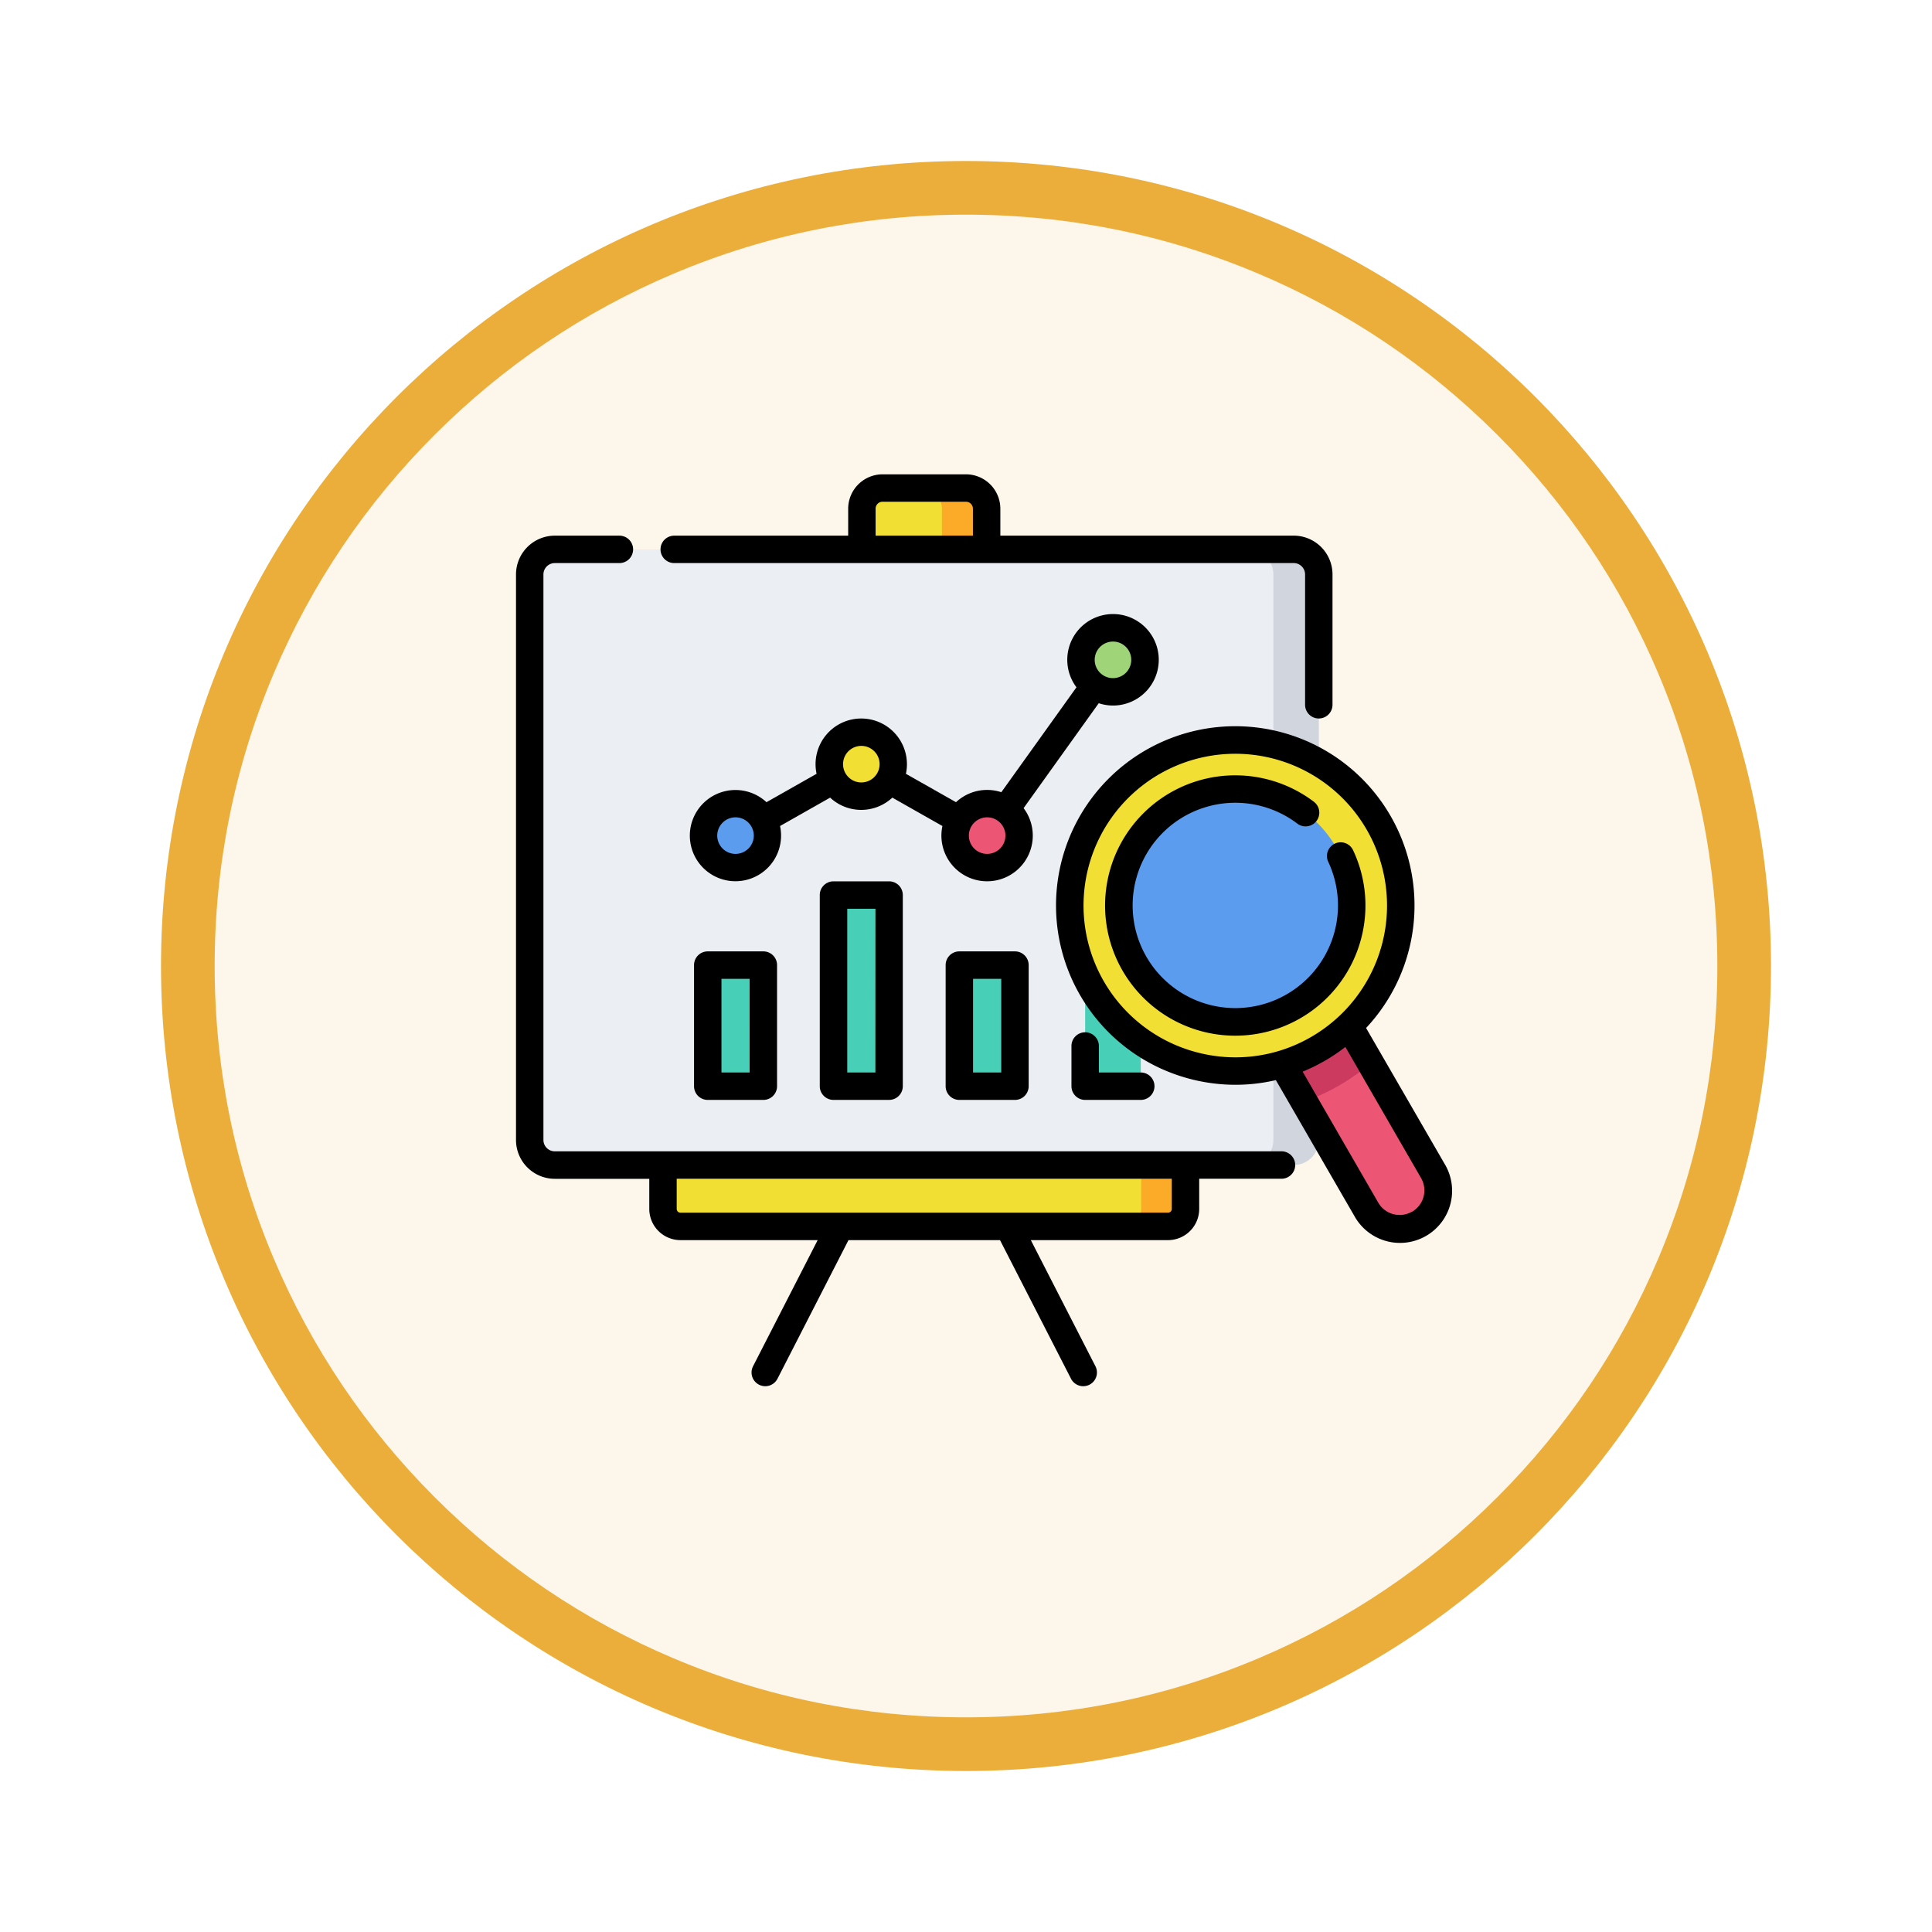<svg xmlns="http://www.w3.org/2000/svg" xmlns:xlink="http://www.w3.org/1999/xlink" width="108" height="108" viewBox="0 0 108 108">
  <defs>
    <filter id="Path_978624" x="0" y="0" width="108" height="108" filterUnits="userSpaceOnUse">
      <feOffset dy="3" input="SourceAlpha"/>
      <feGaussianBlur stdDeviation="3" result="blur"/>
      <feFlood flood-opacity="0.161"/>
      <feComposite operator="in" in2="blur"/>
      <feComposite in="SourceGraphic"/>
    </filter>
  </defs>
  <g id="Group_1157214" data-name="Group 1157214" transform="translate(-316 -5196)">
    <g id="Group_1157162" data-name="Group 1157162" transform="translate(114 2239)">
      <g transform="matrix(1, 0, 0, 1, 202, 2957)" filter="url(#Path_978624)">
        <g id="Path_978624-2" data-name="Path 978624" transform="translate(9 6)" fill="#fdf6ea">
          <path d="M 45 88.5 C 39.127 88.5 33.43 87.35 28.068 85.082 C 22.889 82.891 18.236 79.755 14.241 75.759 C 10.245 71.764 7.109 67.111 4.918 61.932 C 2.65 56.57 1.5 50.873 1.5 45 C 1.5 39.127 2.65 33.43 4.918 28.068 C 7.109 22.889 10.245 18.236 14.241 14.241 C 18.236 10.245 22.889 7.109 28.068 4.918 C 33.43 2.65 39.127 1.5 45 1.5 C 50.873 1.5 56.57 2.65 61.932 4.918 C 67.111 7.109 71.764 10.245 75.759 14.241 C 79.755 18.236 82.891 22.889 85.082 28.068 C 87.35 33.43 88.5 39.127 88.5 45 C 88.5 50.873 87.35 56.57 85.082 61.932 C 82.891 67.111 79.755 71.764 75.759 75.759 C 71.764 79.755 67.111 82.891 61.932 85.082 C 56.57 87.35 50.873 88.5 45 88.5 Z" stroke="none"/>
          <path d="M 45 3 C 39.329 3 33.829 4.11 28.653 6.299 C 23.652 8.415 19.16 11.443 15.302 15.302 C 11.443 19.16 8.415 23.652 6.299 28.653 C 4.11 33.829 3 39.329 3 45 C 3 50.671 4.11 56.171 6.299 61.347 C 8.415 66.348 11.443 70.84 15.302 74.698 C 19.16 78.557 23.652 81.585 28.653 83.701 C 33.829 85.89 39.329 87 45 87 C 50.671 87 56.171 85.89 61.347 83.701 C 66.348 81.585 70.84 78.557 74.698 74.698 C 78.557 70.84 81.585 66.348 83.701 61.347 C 85.89 56.171 87 50.671 87 45 C 87 39.329 85.89 33.829 83.701 28.653 C 81.585 23.652 78.557 19.16 74.698 15.302 C 70.84 11.443 66.348 8.415 61.347 6.299 C 56.171 4.11 50.671 3 45 3 M 45 0 C 69.853 0 90 20.147 90 45 C 90 69.853 69.853 90 45 90 C 20.147 90 0 69.853 0 45 C 0 20.147 20.147 0 45 0 Z" stroke="none" fill="#ecae3b"/>
        </g>
      </g>
      <g id="analisis" transform="translate(230.845 2976.957)">
        <g id="Group_1150831" data-name="Group 1150831" transform="translate(0.766 7.324)">
          <g id="Group_1150829" data-name="Group 1150829">
            <path id="Path_989720" data-name="Path 989720" d="M7.5,49.016V80.63a1.4,1.4,0,0,0,1.4,1.4H50.209a1.4,1.4,0,0,0,1.4-1.4V49.016a1.4,1.4,0,0,0-1.4-1.4H8.9A1.4,1.4,0,0,0,7.5,49.016Z" transform="translate(-7.5 -44.186)" fill="#ebeef2"/>
            <path id="Path_989721" data-name="Path 989721" d="M403.226,47.616h-2.537a1.4,1.4,0,0,1,1.4,1.4V80.63a1.4,1.4,0,0,1-1.4,1.4h2.537a1.4,1.4,0,0,0,1.4-1.4V49.017A1.4,1.4,0,0,0,403.226,47.616Z" transform="translate(-360.517 -44.187)" fill="#d1d6de"/>
            <g id="Group_1150828" data-name="Group 1150828" transform="translate(9.718 7.816)">
              <g id="Group_1150824" data-name="Group 1150824" transform="translate(0 9.826)">
                <circle id="Ellipse_11552" data-name="Ellipse 11552" cx="1.788" cy="1.788" r="1.788" fill="#5c9cee"/>
              </g>
              <g id="Group_1150825" data-name="Group 1150825" transform="translate(7.033 5.832)">
                <circle id="Ellipse_11553" data-name="Ellipse 11553" cx="1.788" cy="1.788" r="1.788" fill="#f2df33"/>
              </g>
              <g id="Group_1150826" data-name="Group 1150826" transform="translate(14.066 9.826)">
                <circle id="Ellipse_11554" data-name="Ellipse 11554" cx="1.788" cy="1.788" r="1.788" fill="#ed5575"/>
              </g>
              <g id="Group_1150827" data-name="Group 1150827" transform="translate(21.099)">
                <circle id="Ellipse_11555" data-name="Ellipse 11555" cx="1.788" cy="1.788" r="1.788" fill="#9fd479"/>
              </g>
            </g>
            <path id="Path_989722" data-name="Path 989722" d="M80.428,386.918v-2.453h29.208v2.453a.976.976,0,0,1-.976.976H81.4A.976.976,0,0,1,80.428,386.918Z" transform="translate(-72.977 -346.621)" fill="#f2df33"/>
            <path id="Path_989723" data-name="Path 989723" d="M333.483,384.465v2.453a.976.976,0,0,1-.976.976h2.478a.976.976,0,0,0,.976-.976v-2.453Z" transform="translate(-299.301 -346.621)" fill="#fcab29"/>
            <path id="Path_989724" data-name="Path 989724" d="M189.243,17.486V15.213a1.156,1.156,0,0,1,1.156-1.156h4.661a1.156,1.156,0,0,1,1.156,1.156v2.272h-6.973Z" transform="translate(-170.674 -14.057)" fill="#f2df33"/>
            <path id="Path_989725" data-name="Path 989725" d="M224.251,14.058h-2.5a1.156,1.156,0,0,1,1.156,1.156v2.272h2.5V15.214A1.156,1.156,0,0,0,224.251,14.058Z" transform="translate(-199.866 -14.058)" fill="#fcab29"/>
            <rect id="Rectangle_408006" data-name="Rectangle 408006" width="3.109" height="6.771" transform="translate(9.952 26.668)" fill="#48cfb7"/>
            <rect id="Rectangle_408007" data-name="Rectangle 408007" width="3.109" height="10.687" transform="translate(16.984 22.752)" fill="#48cfb7"/>
            <rect id="Rectangle_408008" data-name="Rectangle 408008" width="3.109" height="6.771" transform="translate(24.017 26.668)" fill="#48cfb7"/>
            <rect id="Rectangle_408009" data-name="Rectangle 408009" width="3.109" height="13.741" transform="translate(31.05 19.699)" fill="#48cfb7"/>
          </g>
          <g id="Group_1150830" data-name="Group 1150830" transform="translate(30.192 14.089)">
            <path id="Path_989726" data-name="Path 989726" d="M409.456,293.208l5.7,9.88a2.147,2.147,0,0,0,2.932.786h0a2.147,2.147,0,0,0,.786-2.932l-5.7-9.88Z" transform="translate(-398.581 -276.849)" fill="#ed5575"/>
            <path id="Path_989727" data-name="Path 989727" d="M413.174,291.06l-3.718,2.147,2.224,3.851a11.69,11.69,0,0,0,3.718-2.147Z" transform="translate(-398.581 -276.848)" fill="#cc3a60"/>
            <circle id="Ellipse_11556" data-name="Ellipse 11556" cx="9.249" cy="9.249" r="9.249" fill="#f2df33"/>
            <circle id="Ellipse_11557" data-name="Ellipse 11557" cx="6.509" cy="6.509" r="6.509" transform="translate(2.74 2.74)" fill="#5c9cee"/>
          </g>
        </g>
        <g id="Group_1150832" data-name="Group 1150832" transform="translate(0 6.558)">
          <path id="Path_989728" data-name="Path 989728" d="M118.771,88.17a2.557,2.557,0,1,0-2.041-1.02l-4.2,5.865a2.547,2.547,0,0,0-2.534.558l-2.8-1.587a2.554,2.554,0,1,0-4.994,0l-2.8,1.587a2.55,2.55,0,1,0,.758,1.332l2.8-1.587a2.548,2.548,0,0,0,3.477,0l2.8,1.587a2.554,2.554,0,1,0,4.538-1l4.2-5.865A2.546,2.546,0,0,0,118.771,88.17Zm0-3.576a1.022,1.022,0,1,1-1.022,1.022A1.023,1.023,0,0,1,118.771,84.594Zm-21.1,11.869a1.022,1.022,0,1,1,1.022-1.022A1.023,1.023,0,0,1,97.672,96.463Zm7.033-3.993a1.022,1.022,0,1,1,1.022-1.022A1.023,1.023,0,0,1,104.7,92.469Zm7.033,3.993a1.022,1.022,0,1,1,1.022-1.022A1.023,1.023,0,0,1,111.738,96.463Z" transform="translate(-85.4 -75.245)"/>
          <path id="Path_989729" data-name="Path 989729" d="M42.788,74.532H2.168a.636.636,0,0,1-.635-.635V42.284a.636.636,0,0,1,.635-.635H5.78a.766.766,0,1,0,0-1.533H2.168A2.17,2.17,0,0,0,0,42.284V73.9a2.17,2.17,0,0,0,2.168,2.168H7.451v1.686a1.744,1.744,0,0,0,1.742,1.742h7.67l-3.611,7.049a.766.766,0,1,0,1.364.7l3.969-7.748h8.472l3.969,7.748a.766.766,0,1,0,1.364-.7l-3.611-7.049h7.67a1.744,1.744,0,0,0,1.742-1.742V76.064h4.6a.766.766,0,0,0,0-1.533Zm-6.129,3.219a.21.21,0,0,1-.21.21H9.193a.21.21,0,0,1-.21-.21V76.064H36.659Z" transform="translate(0 -36.687)"/>
          <path id="Path_989730" data-name="Path 989730" d="M79.837,11.519h34.63a.636.636,0,0,1,.635.635V19.44a.766.766,0,0,0,1.533,0V12.154a2.17,2.17,0,0,0-2.168-2.168h-16.4V8.48a1.925,1.925,0,0,0-1.923-1.922H91.483A1.925,1.925,0,0,0,89.561,8.48V9.987H79.837a.766.766,0,1,0,0,1.533ZM91.093,8.48a.39.39,0,0,1,.39-.39h4.661a.39.39,0,0,1,.39.39V9.987H91.094V8.48Z" transform="translate(-70.992 -6.558)"/>
          <path id="Path_989731" data-name="Path 989731" d="M98.168,267.576a.766.766,0,0,0-.766.766v6.771a.766.766,0,0,0,.766.766h3.109a.766.766,0,0,0,.766-.766v-6.771a.766.766,0,0,0-.766-.766Zm2.342,6.771H98.935v-5.238h1.576Z" transform="translate(-87.45 -240.908)"/>
          <path id="Path_989732" data-name="Path 989732" d="M167,229.248a.766.766,0,0,0-.766.766V240.7a.766.766,0,0,0,.766.766h3.109a.766.766,0,0,0,.766-.766V230.014a.766.766,0,0,0-.766-.766Zm2.343,10.687H167.77v-9.155h1.576Z" transform="translate(-149.253 -206.496)"/>
          <path id="Path_989733" data-name="Path 989733" d="M235.839,267.576a.766.766,0,0,0-.766.766v6.771a.766.766,0,0,0,.766.766h3.109a.766.766,0,0,0,.766-.766v-6.771a.766.766,0,0,0-.766-.766Zm2.342,6.771h-1.576v-5.238h1.576Z" transform="translate(-211.056 -240.908)"/>
          <path id="Path_989734" data-name="Path 989734" d="M304.675,311.832a.766.766,0,0,0-.766.766v2.249a.766.766,0,0,0,.766.766h3.109a.766.766,0,0,0,0-1.533h-2.342V312.6A.766.766,0,0,0,304.675,311.832Z" transform="translate(-272.859 -280.642)"/>
          <path id="Path_989735" data-name="Path 989735" d="M317.258,168.948l-4.4-7.614a10.02,10.02,0,1,0-9.908,2.828,10.07,10.07,0,0,0,2.608.346,9.89,9.89,0,0,0,2.256-.261l4.4,7.614a2.913,2.913,0,1,0,5.045-2.913Zm-13.908-6.267a8.483,8.483,0,1,1,6.437-.847A8.428,8.428,0,0,1,303.351,162.681Zm12.076,8.919a1.382,1.382,0,0,1-1.886-.5l-4.229-7.326a10.057,10.057,0,0,0,2.389-1.381l4.23,7.326a1.379,1.379,0,0,1-.5,1.886Z" transform="translate(-265.338 -130.383)"/>
          <path id="Path_989736" data-name="Path 989736" d="M336.526,180.679a7.252,7.252,0,0,0-.363-5.253.766.766,0,1,0-1.386.653,5.739,5.739,0,1,1-1.73-2.138.766.766,0,1,0,.925-1.222,7.277,7.277,0,1,0,2.555,7.96Z" transform="translate(-289.371 -154.416)"/>
        </g>
      </g>
    </g>
  </g>
</svg>
